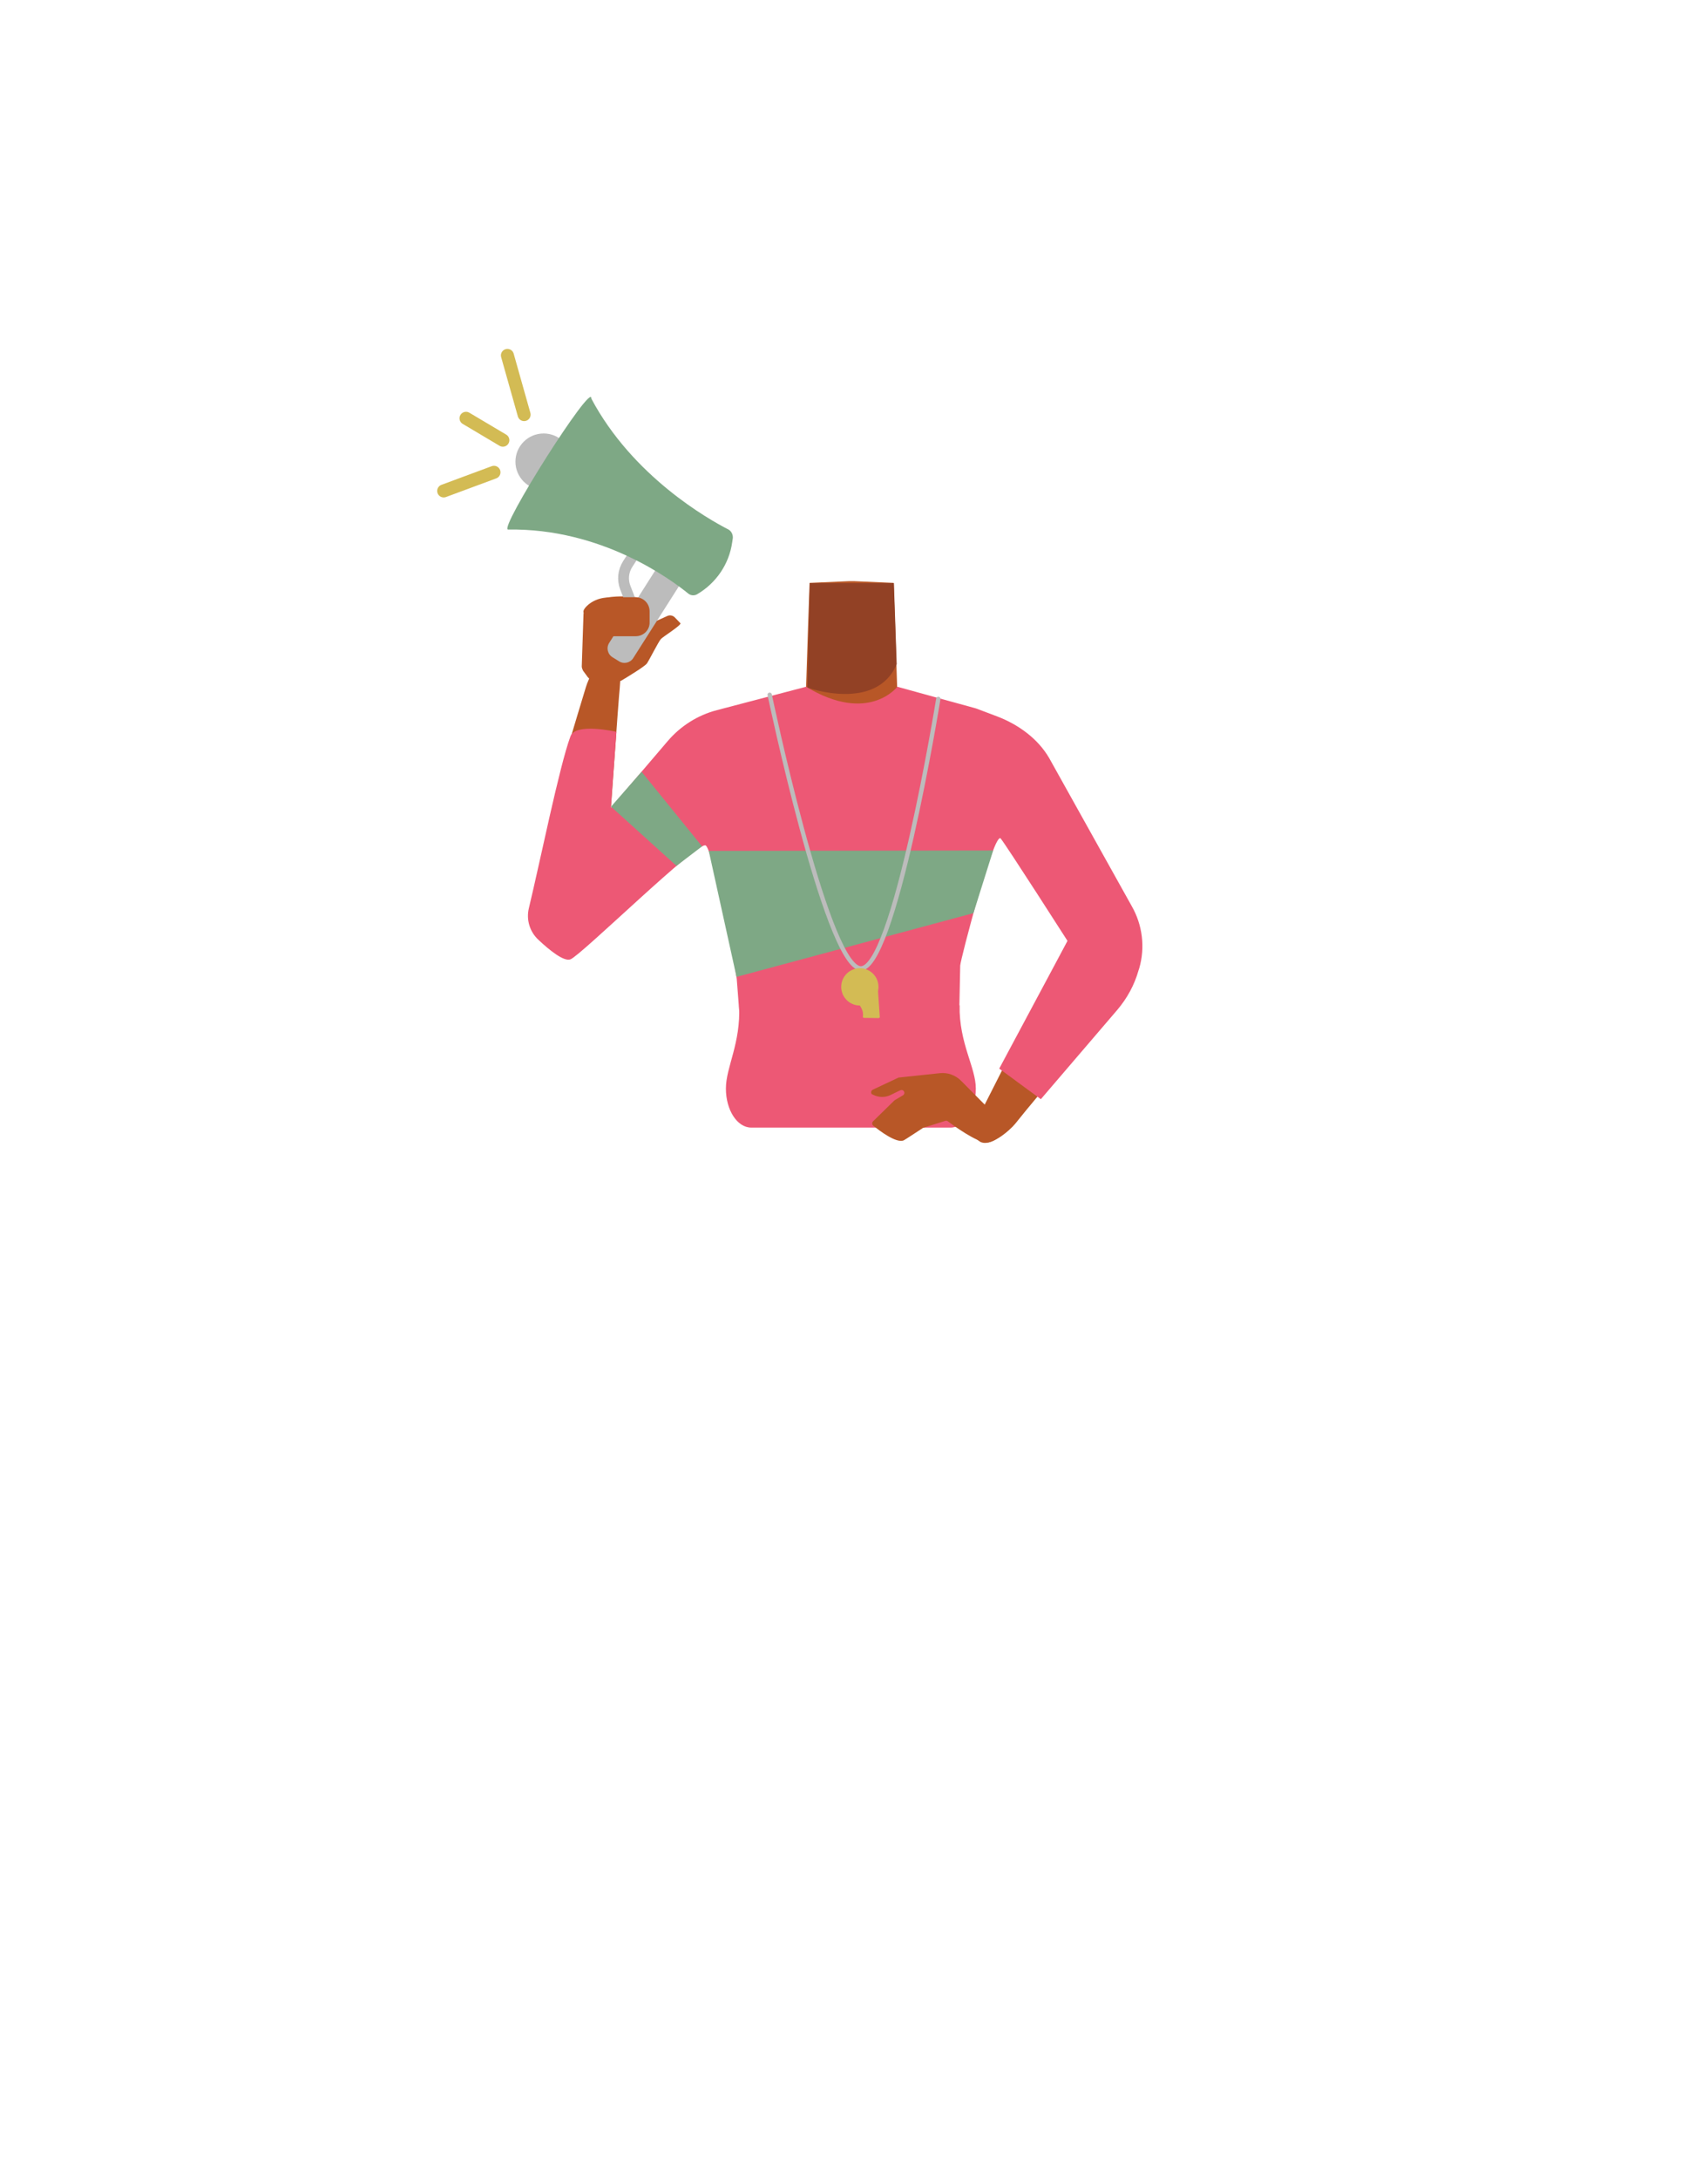 <?xml version="1.0" encoding="utf-8"?>
<!-- Generator: Adobe Illustrator 26.0.3, SVG Export Plug-In . SVG Version: 6.00 Build 0)  -->
<svg version="1.1" id="Calque_1" xmlns="http://www.w3.org/2000/svg" xmlns:xlink="http://www.w3.org/1999/xlink" x="0px" y="0px"
	 viewBox="0 0 788 1005" style="enable-background:new 0 0 788 1005;" xml:space="preserve">
<style type="text/css">
	.st0{fill:#B85727;}
	.st1{fill:#924125;}
	.st2{fill:#ED9170;}
	.st3{fill:#4E6566;}
	.st4{fill:#ED5875;}
	.st5{fill:#7EA885;}
	.st6{fill:none;stroke:#BCBCBC;stroke-width:2;stroke-linecap:round;stroke-miterlimit:10;}
	.st7{fill:#D3BB54;}
	.st8{fill:#BCBCBC;}
	.st9{fill:none;stroke:#BCBCBC;stroke-width:5;stroke-linecap:round;stroke-miterlimit:10;}
	.st10{fill:none;stroke:#D3BB54;stroke-width:6;stroke-linecap:round;stroke-miterlimit:10;}
</style>
<path class="st0" d="M393,419.1c-5.5-3.6-8-0.6-13.7,2.5c-9.8,5.4-15.8,23.7-26.7,26.2c-3.9,0.9-12.7-15.1-13.7-21.3
	c-1.5-9.3,2.5-27.5-8.4-36.9c-9.2-7.9-21.5-3.7-25.5-16.3c-7-22,13.5-38.5,23.4-42.4c15.2-5.9,37.1-5.1,43.5-14.2l0.9-27.7l0.7-20.2
	l18.3-0.8h2.2l18.3,0.8L413,289l0.9,27.7c6.4,9.1,28.4,8.4,43.5,14.2c10,3.9,30.4,20.4,23.4,42.4c-4,12.6-16.2,8.4-25.5,16.3
	c-10.9,9.3-6.9,27.5-8.4,36.9c-1,6.2-9.9,22.2-13.7,21.3c-10.8-2.5-16.9-20.9-26.7-26.2C401,418.5,398.5,415.5,393,419.1"/>
<path class="st1" d="M372.5,317.1c0,0,31.8,11.4,41.2-10.8l-1.3-37.4h-38.8L372.5,317.1z"/>
<path class="st2" d="M354.8,354c-17.5,22.7-64.1,60.9-76.1,71.4c-5.7,4.9-20.6,14.3-28.1,5.4l0,0c-9.1-11.9,0.4-24,5.4-29.3
	c10.2-10.7,32.8-30.3,41.1-42.6c6.2-9.1,10.4-19.4,27-26.3c0,0,16.5-8,26.4,0.6C356.9,338.7,357.8,345.5,354.8,354L354.8,354z"/>
<path class="st0" d="M259.4,426.7c14.9,2.3,17-9.1,18.7-15.1c1.9-6.5,6-72.6,7.5-90.6c0.9-10.1,1.6-15.5-4.4-16.6
	c-5.4-1-9.7,8.5-10.9,12.5c-11.4,37.7-14.4,46.4-22.9,92C244,427.6,255.6,426.1,259.4,426.7z"/>
<path class="st3" d="M436.7,349.7c1.6,19.8,14.8,24.1,21.9,30.5c11.3,10.2,24.3,37.4,33.2,49.3c4.2,5.6,16.2,17.2,25.7,11.2l0,0
	c11.8-8.3,3.6-23.7,0.1-29.5c-7.1-11.7-31.6-63.3-45.8-73.1c0,0-13.9-10.8-25.6-5.6C438.7,335.9,436,341.6,436.7,349.7z"/>
<path class="st0" d="M517.4,417.7c-9.7-5.7-16.7,2.7-21.8,10.8c-3.6,5.7-33.1,65-41.3,80.9c-4.6,9-7.4,13.7-2.3,17
	c4.6,3,13.8-5,16.4-8.2c26.9-33.7,45-48.3,54.6-75.6C529.3,424.7,520.8,419.6,517.4,417.7z"/>
<path class="st4" d="M284.4,337.5c0,0-19.3-4.5-21.3,2.3c-5,13.5-14.1,58.3-19.1,79c-1.3,5.3,0.4,10.9,4.4,14.6
	c5.1,4.8,11.8,10.2,14.8,9c5.2-2.1,58.9-54.9,62.4-52.5s14,58.1,14.3,61.5s2.6,34.1,2.6,34.1h99.7c0,0,0.7-37.4,0.8-40.2
	s15.7-62.4,18.7-58.6s30.8,47.2,30.8,47.2L461,492.8l19.2,14.1l35.2-41.1c4.6-5.4,8-11.6,9.9-18.4l0.3-0.9c2.8-9.6,1.5-20-3.5-28.7
	L484,349.5c-5.2-8.9-14.2-15.4-23.9-19.1l-9.8-3.7l-36.3-10c0,0-13.3,17.4-42.1,0l0,0l-41.2,10.8c-8.8,2.3-16.7,7.3-22.6,14.2
	l-26.3,30.8L284.4,337.5"/>
<path class="st4" d="M334.9,502L334.9,502c0-10,6.9-20.7,6.1-38.4h101.7c-0.2,17.8,7.5,28.5,7.5,38.4l0,0c0,10-5.2,18-11.7,18l0,0
	h-91.9C340.1,520,334.9,511.9,334.9,502z"/>
<path class="st0" d="M402.7,502.5l11.7-5.5c0.1-0.1,0.3-0.1,0.4-0.1l18.8-2c3.6-0.4,7.2,0.9,9.8,3.5l11.3,11.4
	c0.4,0.4,0.9,0.5,1.4,0.3l6.3-2.3c0.7-0.2,1.4,0.1,1.7,0.7c1.1,2.8,3.8,10,2,11.6c-3.5,3.1-7.8,6.9-11,6.8
	c-4.6-0.2-15.3-7.9-17.8-9.8c-0.3-0.3-0.8-0.3-1.2-0.2l-10.2,3.2c-0.1,0-0.2,0.1-0.3,0.2c-1.1,0.7-8.2,5.4-8.7,5.6
	c-3.4,1.4-11.1-4.4-14-6.8c-0.6-0.5-0.7-1.4-0.1-2l9.7-9.5c0.1-0.1,0.2-0.1,0.2-0.2l3.9-2.3c1.2-0.7,0.6-2.7-0.9-2.4l0,0
	c-0.1,0-0.3,0.1-0.4,0.1c-0.6,0.3-2.6,1.3-4.5,2.2c-2.5,1.2-5.4,1.1-7.9-0.1c-0.2-0.1-0.3-0.2-0.5-0.2
	C401.7,504.3,401.7,503,402.7,502.5z"/>
<path class="st0" d="M285,314.2c0.6,0,1.2-0.1,1.8-0.4c2.6-1.6,10.8-6.5,11.7-7.9c1.2-1.8,5.3-10,6.4-11.2c1.1-1.2,9.7-6.5,9-7.3
	c-0.4-0.5-1.7-1.7-2.6-2.7c-0.9-0.9-2.3-1.2-3.5-0.6l-5.1,2.3c-0.4,0.2-0.8,0.5-1.1,0.8l-2.5,3.1c-1.1,1.3-3.3,0.5-3.2-1.3l0.7-10.6
	c0-0.2,0-0.3,0.1-0.5c0.6-2.4-6.1-2.8-6.1-2.8c0-0.1-4.7-0.1-6.3,0c-0.5,0-0.8,0.1-1.2,0.1l-3.7,0.4c-3.2,0.3-6.3,1.6-8.6,3.8
	c-1,1-1.8,2-1.6,3c0.1,0.2,0.1,0.5,0,0.7l-0.8,24.2c0,0.7,0.3,1.4,0.6,2l2.2,3c0.6,0.7,1.4,1.2,2.3,1.2L285,314.2z"/>
<polygon class="st5" points="449.1,421.1 339.8,450.5 327,392.4 458.2,392.2 "/>
<polygon class="st5" points="312.1,399.3 281.9,372 296,355.9 323.9,390.3 "/>
<path class="st6" d="M355.1,320.4c0,0,25.7,122.4,41.4,126.1s36.4-124.2,36.4-124.2"/>
<g>
	<circle class="st7" cx="396.7" cy="455.1" r="8.6"/>
	<path class="st7" d="M391.9,458.3c0,0,5.8,5.1,6.2,8.7c0.1,0.9,0.1,1.5,0,1.9c0,0.3,0.2,0.5,0.5,0.5l6.7,0.1c0.3,0,0.6-0.2,0.6-0.5
		l-0.9-13.1"/>
</g>
<path class="st8" d="M282.6,303.1l2.9,1.8c2.3,1.5,5.3,0.8,6.7-1.5l22.9-36c1.5-2.3,0.8-5.3-1.5-6.7l-2.9-1.8
	c-2.3-1.5-5.3-0.8-6.7,1.5l-22.9,36C279.6,298.7,280.3,301.7,282.6,303.1z"/>
<path class="st9" d="M294.6,252.4l-5,7.7c-2.1,3.3-2.5,7.3-1.1,10.9l4.7,12.2"/>
<circle class="st8" cx="250.8" cy="212.9" r="13"/>
<path class="st5" d="M338.1,248.1l-0.3,2c-1.4,10-7.4,18.8-16.1,23.9l0,0c-1.3,0.8-3,0.7-4.2-0.3c-8-6.5-40-30.2-83.1-29.5
	c-4.6,0,39.2-69,38.4-60.4c19.1,35.9,53.9,55.6,63.3,60.4C337.5,245,338.2,246.6,338.1,248.1z"/>
<line class="st10" x1="215" y1="192.9" x2="232" y2="203"/>
<line class="st10" x1="234.1" y1="163.9" x2="241.8" y2="191.2"/>
<line class="st10" x1="204.7" y1="226.4" x2="227.9" y2="217.8"/>
<path class="st0" d="M293.3,293.4h-15.8c-3.6,0-6.5-2.9-6.5-6.5l0,0c0-6.3,5.2-11.5,11.5-11.5h10.7c3.6,0,6.5,2.9,6.5,6.5v5.1
	C299.8,290.5,296.9,293.4,293.3,293.4z"/>
</svg>

